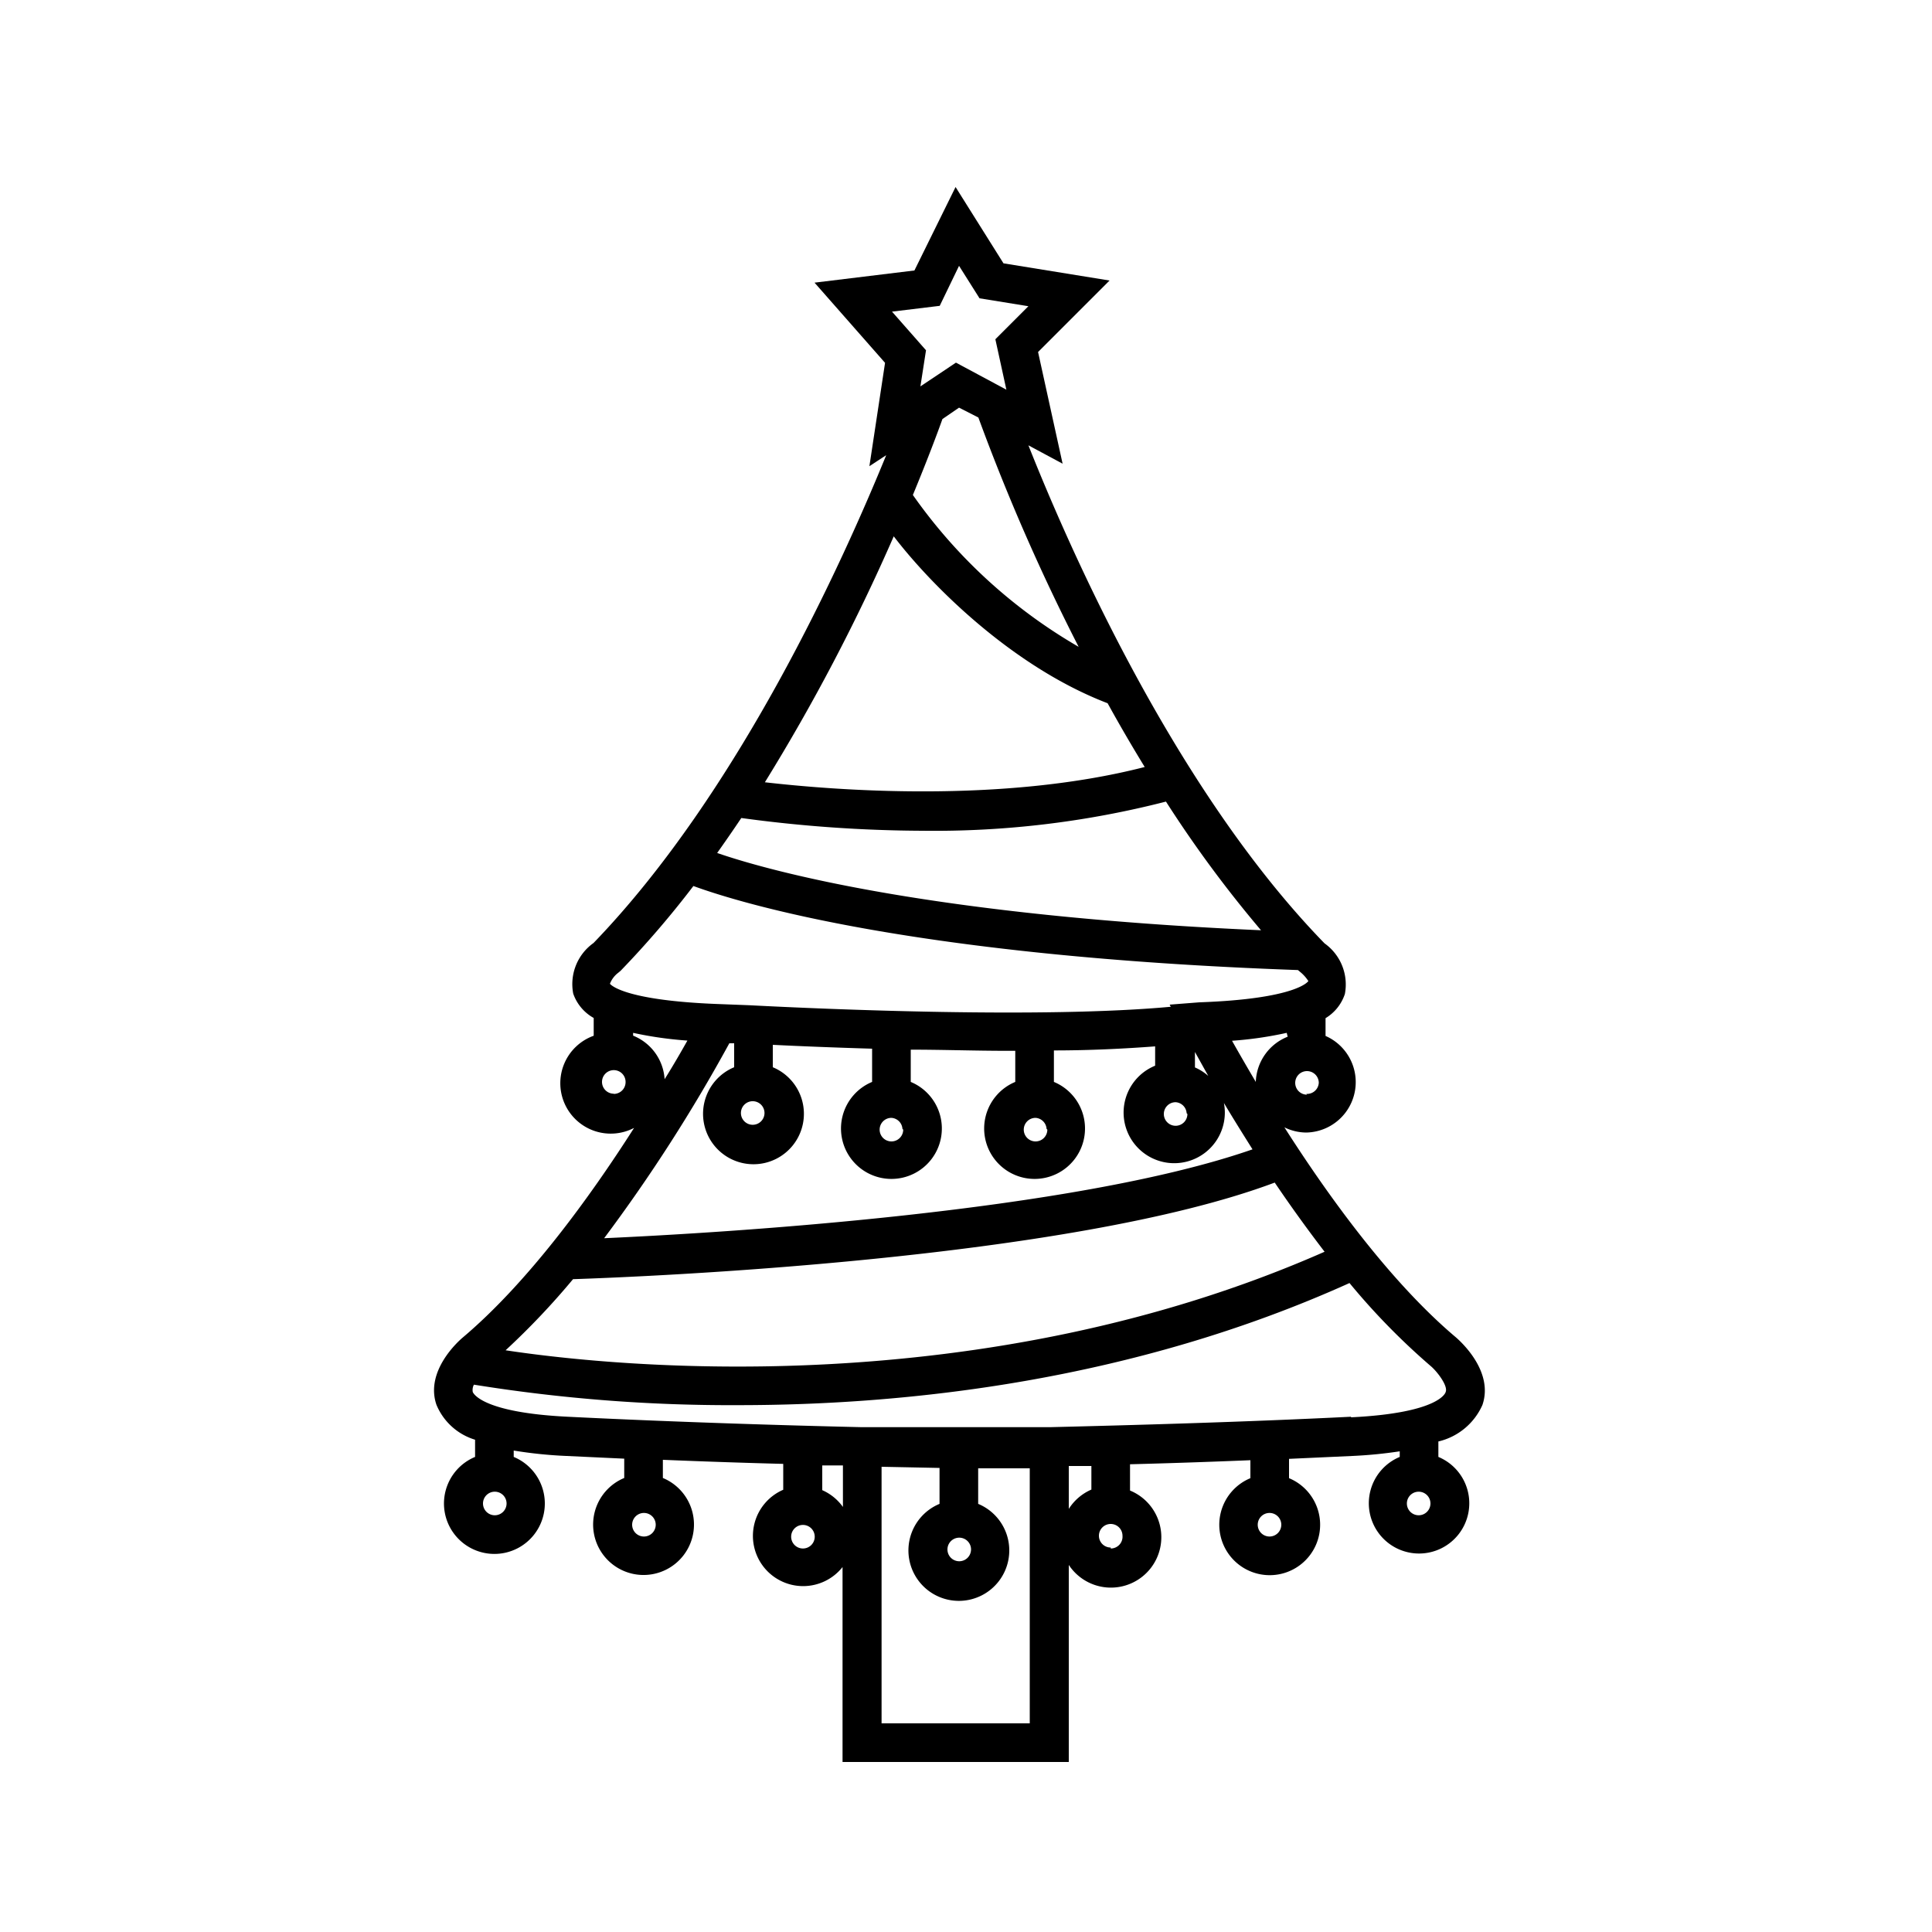 <svg height='100px' width='100px'  fill="#000000" xmlns="http://www.w3.org/2000/svg" data-name="Layer 1" viewBox="0 0 100 100" x="0px" y="0px"><title>Christmas Tree 8</title><path d="M76.73,72.72c.6-1.75-1.15-3.3-1.35-3.48-3.4-2.86-6.61-7.3-8.9-10.89a2.58,2.58,0,0,0,1.13.27,2.61,2.61,0,0,0,1-5v-.92a2.3,2.3,0,0,0,1-1.25,2.61,2.61,0,0,0-1.05-2.62c-7.79-8-13.28-20.61-15.33-25.78L55,24l-1.27-5.78,3.7-3.7-5.49-.89L49.46,9.68,47.33,14l-5.17.63,3.65,4.15L45,24.13l.87-.57C43.65,29,38.26,41,30.72,48.81a2.61,2.61,0,0,0-1.05,2.62,2.31,2.31,0,0,0,1.06,1.26v.92a2.61,2.61,0,1,0,2.09,4.77c-2.29,3.59-5.49,8-8.88,10.86-.2.17-1.95,1.72-1.35,3.47a3.15,3.15,0,0,0,2,1.81v.89a2.61,2.61,0,1,0,2,0v-.33a22.69,22.69,0,0,0,2.72.28l3,.14v1a2.61,2.61,0,1,0,2,0v-.94c2.2.09,4.3.16,6.23.21v1.34a2.6,2.6,0,1,0,3.07,4V91.2H55.32V81a2.61,2.61,0,1,0,3.17-3.85V75.79c1.94-.05,4.05-.12,6.23-.21v.93a2.61,2.61,0,1,0,2,0v-1L70,75.36a23.15,23.15,0,0,0,2.45-.24v.29a2.6,2.6,0,1,0,2,0v-.8A3.32,3.32,0,0,0,76.73,72.72ZM25.61,78.43a.61.61,0,1,1,.61-.61A.61.61,0,0,1,25.61,78.43Zm7.72,1.1a.61.61,0,1,1,.61-.61A.61.61,0,0,1,33.33,79.53Zm32.38,0a.61.61,0,1,1,.61-.61A.61.61,0,0,1,65.72,79.53Zm7.72-1.1a.61.61,0,1,1,.61-.61A.61.61,0,0,1,73.44,78.43ZM39.57,57.62A.61.61,0,1,1,39,57,.61.61,0,0,1,39.57,57.62ZM37.75,54H38v1.24a2.61,2.61,0,1,0,2,0V54.08c1.38.07,3.15.14,5.14.2V56a2.61,2.61,0,1,0,2,0V54.33c1.63,0,3.34.06,5,.06h.41V56a2.61,2.61,0,1,0,2,0V54.37c1.86,0,3.64-.09,5.24-.21v1a2.62,2.62,0,1,0,3.56,1.93c.44.74.94,1.54,1.48,2.4-9.3,3.24-27.37,4.32-33.56,4.6A84,84,0,0,0,37.75,54Zm9,4.47a.61.61,0,1,1-.61-.61A.61.61,0,0,1,46.71,58.43Zm7.46,0a.61.61,0,1,1-.61-.61A.61.61,0,0,1,54.17,58.43Zm7.25-.81a.61.61,0,1,1-.61-.61A.61.61,0,0,1,61.42,57.62Zm.39-3.21.69,1.24a2.58,2.58,0,0,0-.69-.44Zm5.8,2.21a.61.61,0,1,1,.61-.61A.61.61,0,0,1,67.61,56.62Zm-1-3A2.61,2.61,0,0,0,65,56c-.49-.83-.91-1.56-1.23-2.13a19.3,19.3,0,0,0,2.83-.41ZM46.26,27.76c1.9,2.49,6.11,6.74,11.07,8.64.6,1.09,1.24,2.19,1.92,3.3-7.44,1.91-16.18,1.19-19.66.79A101.2,101.2,0,0,0,46.26,27.76ZM47.74,43a48.24,48.24,0,0,0,12.61-1.51,62,62,0,0,0,4.92,6.66c-16.79-.74-25.25-3-28.15-4q.64-.9,1.25-1.81A70.9,70.9,0,0,0,47.74,43Zm.9-27.17,1-2.07,1.06,1.68,2.53.41-1.71,1.71.57,2.61-2.61-1.4L47.64,20l.29-1.87-1.76-2Zm1,5.27,1,.51a106.64,106.64,0,0,0,5.19,11.87,27,27,0,0,1-8.58-7.86c.79-1.91,1.31-3.31,1.53-3.93ZM32,50.35l.12-.1a49.53,49.53,0,0,0,3.77-4.39c2.52.92,11.54,3.65,31.29,4.35l0,0,.12.1a2,2,0,0,1,.42.47s-.55.92-5.64,1.1L60.54,52l.06.11c-6.61.61-17.78.13-21.83-.08v0l-1.57-.06c-5.09-.19-5.63-1.06-5.63-1.05A1.3,1.3,0,0,1,32,50.35Zm-.23,6.26a.61.61,0,1,1,.61-.61A.61.61,0,0,1,31.76,56.62Zm1-3v-.15a19.48,19.48,0,0,0,2.81.4c-.31.55-.71,1.25-1.18,2A2.6,2.6,0,0,0,32.73,53.59ZM29.66,66.21c3.58-.12,25.66-1,36.32-5,.79,1.17,1.66,2.38,2.58,3.58-17.72,7.81-36.46,6-42.39,5.1A38.87,38.87,0,0,0,29.66,66.21ZM41.56,80.15a.61.61,0,1,1,.61-.61A.61.61,0,0,1,41.56,80.15Zm1-3V75.85l1.07,0V78A2.61,2.61,0,0,0,42.56,77.13ZM45.63,89.2V75.92l3,.06v1.86a2.61,2.61,0,1,0,2,0V76l2.67,0V89.2Zm4.63-9a.61.61,0,1,1-.61-.61A.61.61,0,0,1,50.26,80.24Zm7.23-.1a.61.61,0,1,1,.61-.61A.61.61,0,0,1,57.49,80.15Zm-1-3a2.62,2.62,0,0,0-1.17,1V75.88l1.17,0Zm13.44-3.77c-5.62.28-11.47.44-15.58.54H44.6c-3.93-.09-9.57-.26-15.22-.54-4.49-.22-4.89-1.24-4.91-1.28a.59.59,0,0,1,.06-.38,83.54,83.54,0,0,0,13.69,1.06c8.77,0,20.42-1.26,31.63-6.32a35.35,35.35,0,0,0,4.23,4.32c.32.28.87,1,.75,1.31C74.82,72.12,74.43,73.14,69.93,73.36Z"></path></svg>